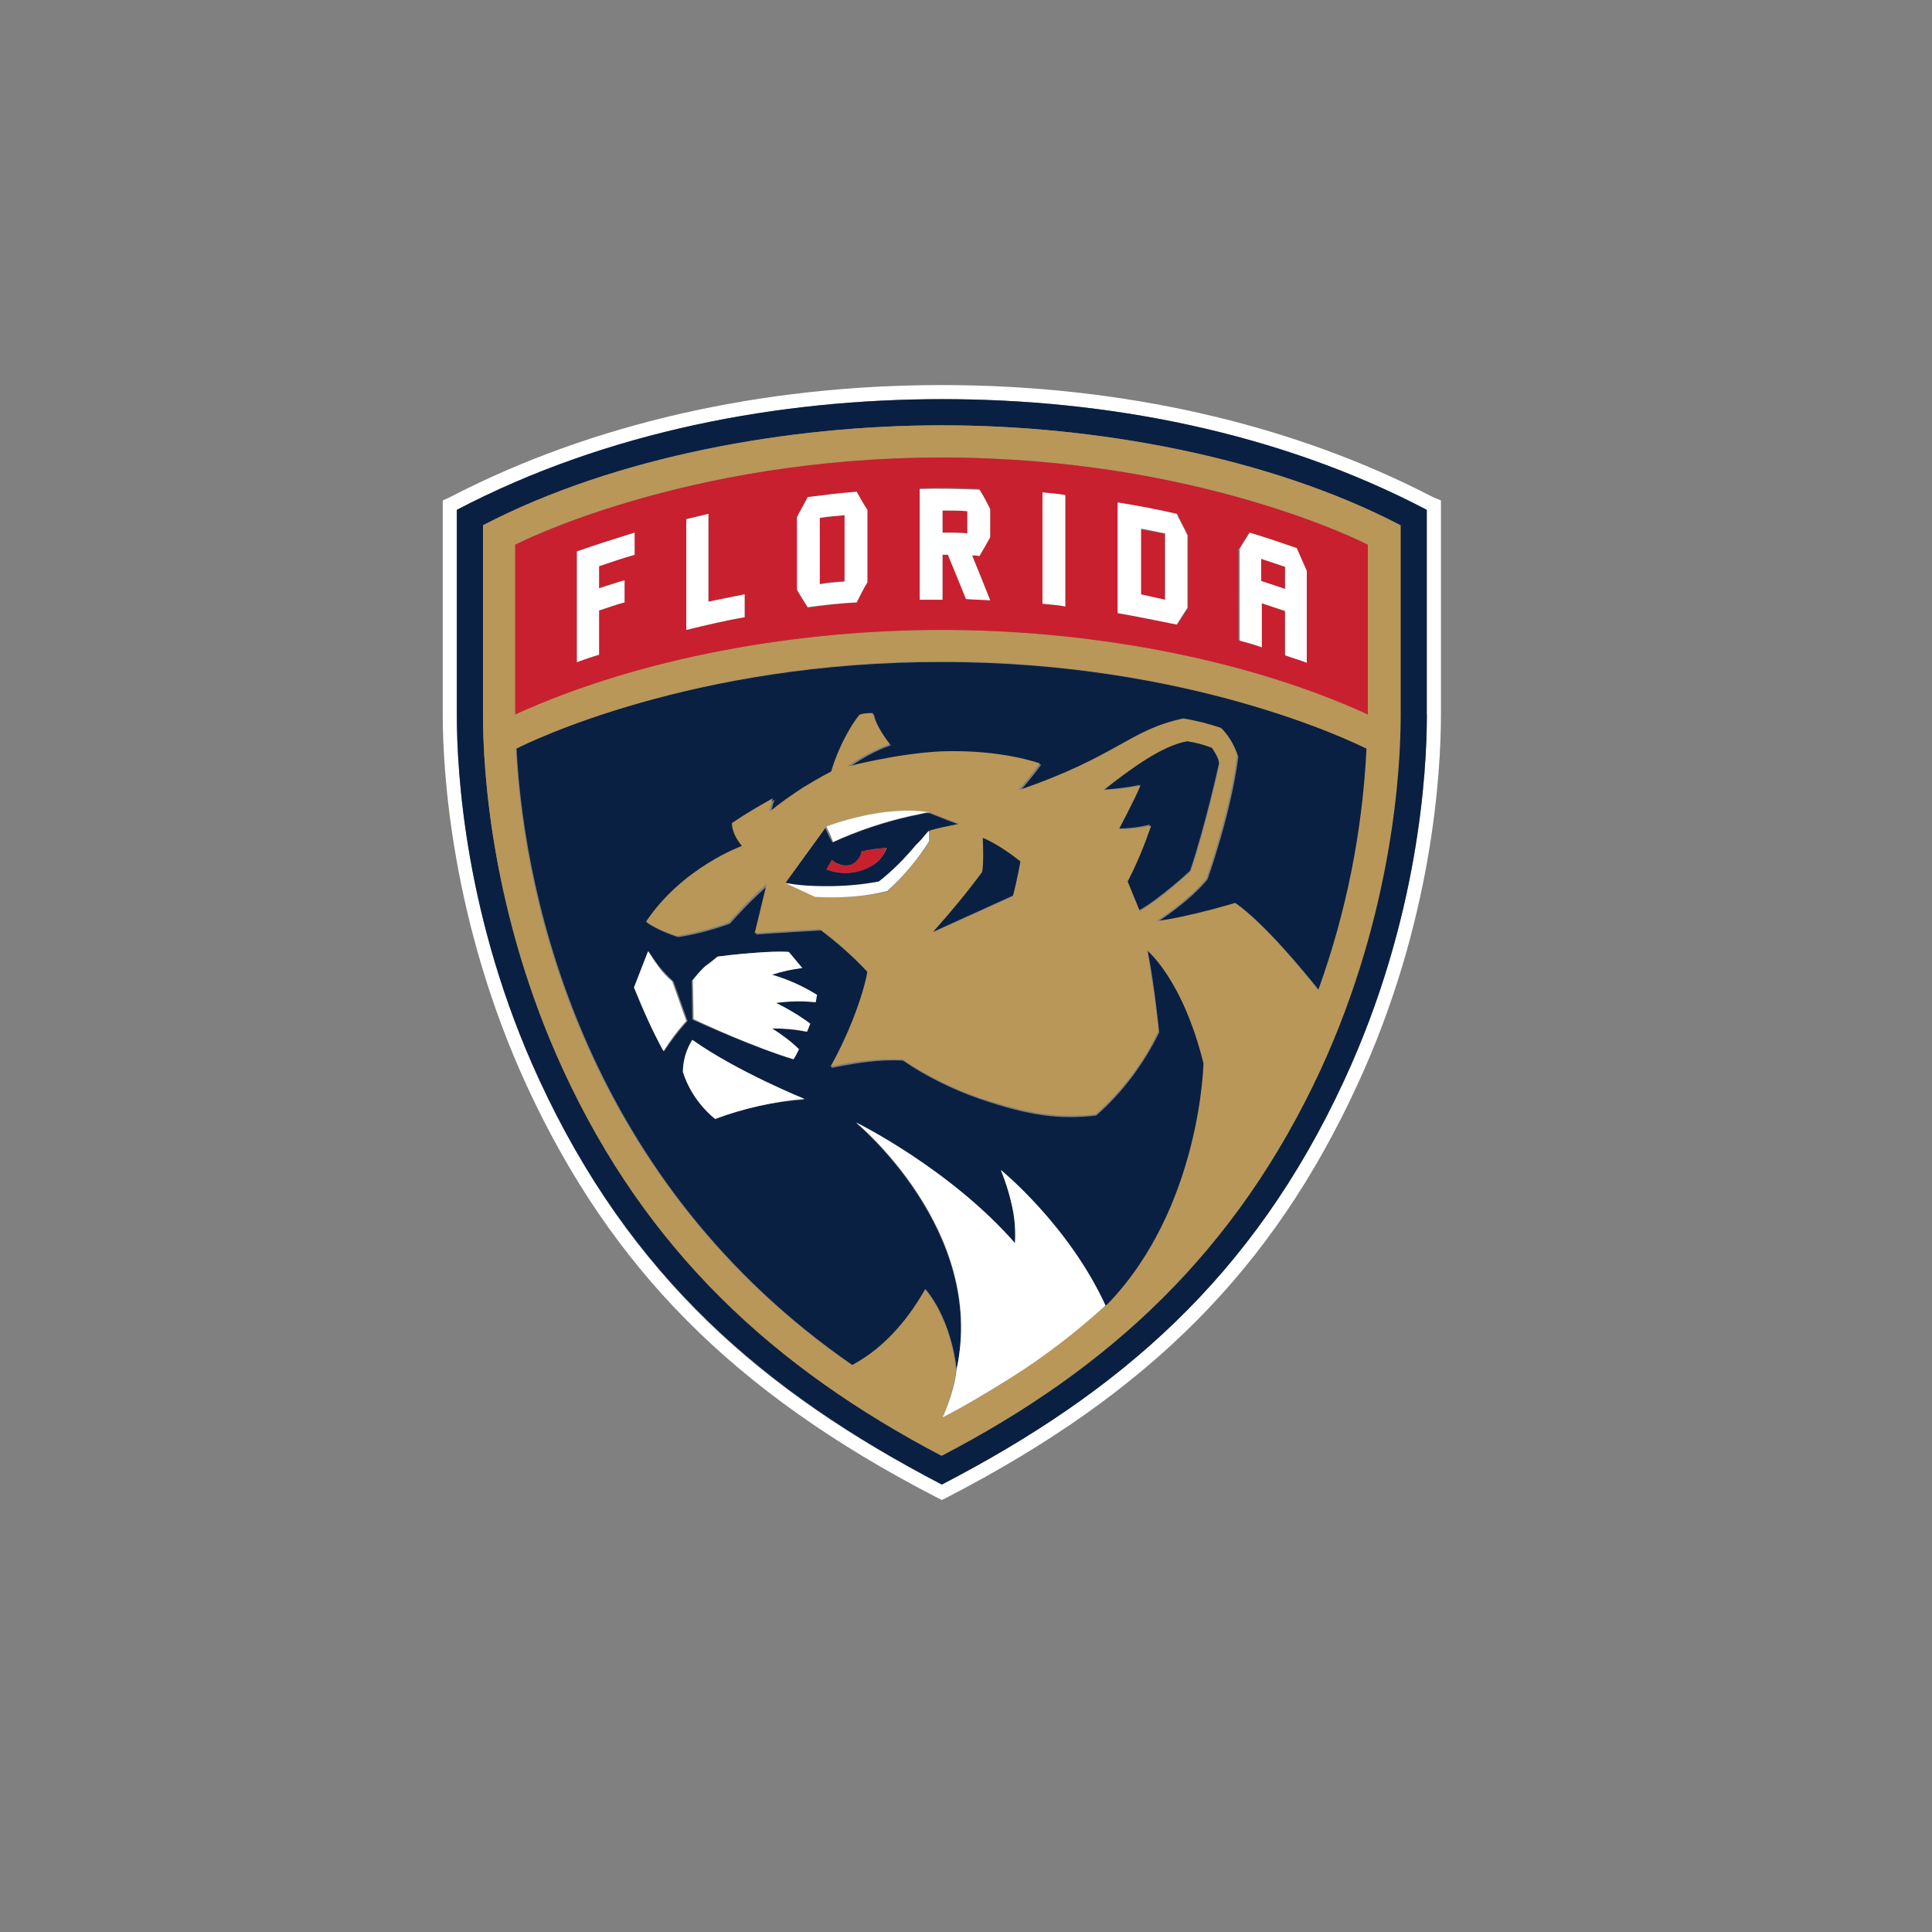 <?xml version="1.0" encoding="utf-8"?>
<!-- Generator: Adobe Illustrator 19.2.1, SVG Export Plug-In . SVG Version: 6.00 Build 0)  -->
<svg version="1.1" xmlns="http://www.w3.org/2000/svg" xmlns:xlink="http://www.w3.org/1999/xlink" x="0px" y="0px"
	 viewBox="0 0 288 288" style="enable-background:new 0 0 288 288;" xml:space="preserve">
<rect x="0" y="0" width="288" height="288" fill="#808080" stroke="none"/>
<style type="text/css">
	.st0{display:none;}
	.st1{display:inline;}
	.st2{fill:#EF3E42;}
	.st3{fill:#004B8D;}
	.st4{fill:#D7CA9E;}
	.st5{fill:#A03123;}
	.st6{fill-rule:evenodd;clip-rule:evenodd;fill:#FFFFFF;}
	.st7{fill-rule:evenodd;clip-rule:evenodd;fill:#1E3B6E;}
	.st8{fill-rule:evenodd;clip-rule:evenodd;fill:#BE2132;}
	.st9{fill-rule:evenodd;clip-rule:evenodd;fill:#E19D26;}
	.st10{fill:#DC4329;}
	.st11{fill:#DC4A26;}
	.st12{fill:#231F20;}
	.st13{fill:#FFFFFF;}
	.st14{fill:#050404;}
	.st15{fill:#263C82;}
	.st16{fill:#CC3533;}
	.st17{fill:#E82F4D;}
	.st18{fill:#010101;}
	.st19{fill:#C1C8CF;}
	.st20{fill:#365A8B;}
	.st21{fill:#29417C;}
	.st22{fill:#F47920;}
	.st23{fill:#FAA61A;}
	.st24{fill:#CCCCCC;}
	.st25{fill:#002B54;}
	.st26{fill:#ED1C24;}
	.st27{opacity:0.3;fill:#002B54;}
	.st28{fill:#020303;}
	.st29{fill:#1B9ED8;}
	.st30{fill:#189DD8;}
	.st31{fill:#43748F;}
	.st32{fill:#EB3947;}
	.st33{fill:#EB3A47;}
	.st34{fill:#44758F;}
	.st35{fill:#1F9ED8;}
	.st36{fill:#FCFDFD;}
	.st37{fill:#020202;}
	.st38{fill:#E83543;}
	.st39{fill-rule:evenodd;clip-rule:evenodd;fill:#C1A677;}
	.st40{fill-rule:evenodd;clip-rule:evenodd;fill:#212F55;}
	.st41{fill-rule:evenodd;clip-rule:evenodd;fill:#AB285C;}
	.st42{fill-rule:evenodd;clip-rule:evenodd;fill:#014A67;}
	.st43{fill:#F47A39;}
	.st44{fill-rule:evenodd;clip-rule:evenodd;fill:#242052;}
	.st45{fill:#123B35;}
	.st46{display:inline;fill:#DB2732;}
	.st47{display:inline;fill:#1D3665;}
	.st48{fill-rule:evenodd;clip-rule:evenodd;}
	.st49{fill:#F58220;}
	.st50{fill:#1A3562;}
	.st51{fill:#036B66;}
	.st52{fill:#C4CDD3;}
	.st53{fill:#EB1F4E;}
	.st54{display:inline;fill:#C4203B;}
	.st55{display:inline;fill:#164883;}
	.st56{display:inline;fill:#90BCE5;}
	.st57{display:inline;fill:#1B2F5B;}
	.st58{fill:#144983;}
	.st59{fill:#CD1F43;}
	.st60{fill:#1A459D;}
	.st61{fill:#0A2042;}
	.st62{fill:#D92E27;}
	.st63{display:inline;fill:#CF1F45;}
	.st64{fill-rule:evenodd;clip-rule:evenodd;fill:#D7CA9E;}
	.st65{fill:#1E3B6E;}
	.st66{fill:#39B54A;}
	.st67{fill:#E19D26;}
	.st68{fill:#BE2132;}
	.st69{fill:#EF5426;}
	.st70{display:inline;fill:#FFFFFF;}
	.st71{display:inline;fill:#E31837;}
	.st72{display:inline;fill:#E21D37;}
	.st73{display:inline;fill:#005596;}
	.st74{display:inline;fill:#CC3533;}
	.st75{display:inline;fill:#E82F4D;}
	.st76{display:inline;fill:#010101;}
	.st77{display:inline;fill:#2A398B;}
	.st78{fill:#999999;}
	.st79{display:inline;fill:#999999;}
	.st80{display:inline;fill:#041E41;}
	.st81{display:inline;fill:#D4451D;}
	.st82{display:inline;fill:#EA7200;}
	.st83{display:inline;fill:#BDBBBB;}
	.st84{fill:#041E41;}
	.st85{fill:none;stroke:#000000;stroke-width:0.34;}
	.st86{fill:#D4451D;}
	.st87{fill:#EA7200;}
	.st88{fill:#BDBBBB;}
	.st89{fill:none;stroke:#EA7200;stroke-width:0;stroke-linecap:round;stroke-linejoin:round;}
	.st90{fill:#9C9FA1;}
	.st91{fill-rule:evenodd;clip-rule:evenodd;fill:#333290;}
	.st92{fill:#005B9B;}
	.st93{fill:#EF4043;}
	.st94{fill-rule:evenodd;clip-rule:evenodd;fill:#09A2DD;}
	.st95{fill-rule:evenodd;clip-rule:evenodd;fill:#43758E;}
	.st96{fill-rule:evenodd;clip-rule:evenodd;fill:#FCEE1E;}
	.st97{fill-rule:evenodd;clip-rule:evenodd;fill:#EE3441;}
	.st98{fill:#B89760;}
	.st99{fill:#D52D47;}
	.st100{fill-rule:evenodd;clip-rule:evenodd;fill:#0B2242;}
	.st101{fill:#F37938;}
	.st102{fill:#164883;}
	.st103{fill:#8E6D2A;}
	.st104{fill-rule:evenodd;clip-rule:evenodd;fill:#1A314F;}
	.st105{fill-rule:evenodd;clip-rule:evenodd;fill:#8F3326;}
	.st106{fill-rule:evenodd;clip-rule:evenodd;fill:#B68E64;}
	.st107{fill:#03493B;}
	.st108{fill:#FCC158;}
	.st109{fill:#BB544F;}
	.st110{fill:#D0B04A;}
	.st111{fill-rule:evenodd;clip-rule:evenodd;fill:#B6A269;}
	.st112{fill-rule:evenodd;clip-rule:evenodd;fill:#001F5B;}
	.st113{fill:#1D3665;}
	.st114{fill:#FFFFFF;stroke:#FFFFFF;stroke-width:0.16;}
	.st115{fill:#004666;}
	.st116{fill:none;stroke:#037062;stroke-width:2.82;}
	.st117{fill:#BCCBD2;}
	.st118{fill:#037062;}
	.st119{fill:#E63248;}
	.st120{fill:none;stroke:#E63248;stroke-width:0.283;}
	.st121{fill:none;stroke:#037062;stroke-width:1.099;}
	.st122{fill:none;stroke:#BCCBD2;stroke-width:4.936;}
	.st123{fill:#FCEE21;}
	.st124{fill:#FCEE23;}
	.st125{fill:#C4203B;}
	.st126{fill:#193661;}
	.st127{fill:#164884;}
	.st128{fill:#CF1F44;}
	.st129{fill:#0A2042;stroke:#010101;stroke-width:0.213;}
	.st130{fill:#CF1F45;}
	.st131{fill:#1E3160;}
	.st132{fill:#BA202E;}
	.st133{fill:#212759;}
	.st134{fill:#BA1F31;}
	.st135{fill:#7BBCE8;}
	.st136{fill:#FED208;}
	.st137{fill:#6DB3E3;}
	.st138{fill:#FFCE04;}
	.st139{fill:#1B2F5B;}
	.st140{fill:#90BCE5;}
	.st141{fill:#D8782C;}
	.st142{fill:#C49C6F;}
	.st143{fill:#F04B23;}
	.st144{display:inline;fill-rule:evenodd;clip-rule:evenodd;fill:#F58220;}
	.st145{fill:#094F91;}
	.st146{fill:#DB2732;}
	.st147{fill:none;}
	.st148{fill:#00174A;}
	.st149{fill:none;stroke:#FFFFFF;stroke-width:3;stroke-miterlimit:10;}
	.st150{fill:none;stroke:#000000;stroke-width:0.105;stroke-linecap:round;stroke-linejoin:round;}
	.st151{fill:#25358E;}
	.st152{fill:#ED1C2E;}
	.st153{fill:#FFFFFF;stroke:#000000;stroke-width:0.329;stroke-linecap:round;stroke-linejoin:round;}
	.st154{display:inline;fill-rule:evenodd;clip-rule:evenodd;fill:#00174A;}
	.st155{fill:#0D2240;}
	.st156{display:inline;fill:#8EC641;}
	.st157{fill:#182D56;}
	.st158{fill:#BE323A;}
	.st159{fill:#C62034;}
	.st160{fill:#0B1437;}
	.st161{fill:#EC2135;}
	.st162{fill:#8EC641;}
	.st163{fill-rule:evenodd;clip-rule:evenodd;fill:#332312;}
	.st164{fill:#E4E5E6;}
	.st165{clip-path:url(#XMLID_4225_);}
	.st166{clip-path:url(#XMLID_4226_);fill:url(#XMLID_4227_);}
	.st167{clip-path:url(#XMLID_4228_);}
	.st168{clip-path:url(#XMLID_4229_);fill:url(#XMLID_4230_);}
	.st169{clip-path:url(#XMLID_4231_);}
	.st170{clip-path:url(#XMLID_4232_);fill:url(#XMLID_4233_);}
	.st171{clip-path:url(#XMLID_4234_);}
	.st172{clip-path:url(#XMLID_4235_);fill:url(#XMLID_4236_);}
	.st173{clip-path:url(#XMLID_4237_);}
	.st174{clip-path:url(#XMLID_4238_);fill:url(#XMLID_4239_);}
	.st175{clip-path:url(#XMLID_4240_);}
	.st176{clip-path:url(#XMLID_4241_);fill:url(#XMLID_4242_);}
	.st177{clip-path:url(#XMLID_4243_);}
	.st178{clip-path:url(#XMLID_4244_);fill:url(#XMLID_4245_);}
	.st179{clip-path:url(#XMLID_4246_);}
	.st180{clip-path:url(#XMLID_4247_);fill:url(#XMLID_4248_);}
	.st181{fill:#A4A9AD;}
	.st182{fill:#F05123;}
	.st183{fill:#8E744B;}
	.st184{fill:#EEE0C6;}
	.st185{fill:#8F182B;}
	.st186{fill:#FFC526;}
	.st187{fill:#B0B8BC;}
	.st188{fill:#FCBB30;}
	.st189{fill:#E21D38;}
	.st190{fill:#FFC759;}
	.st191{fill:#E03B3F;}
	.st192{fill:#8E8F92;}
	.st193{fill:#E13B3F;}
	.st194{fill:#FDDF0A;}
	.st195{fill:#E7AA23;}
	.st196{fill:#F37321;}
	.st197{fill:#008056;}
	.st198{fill:#E2293A;}
	.st199{fill:#1F438B;}
	.st200{fill:#005588;}
	.st201{fill:#A7B2B8;}
	.st202{fill:#8C2A43;}
	.st203{fill:#1C2D5B;}
	.st204{fill:#0C724D;}
	.st205{fill:#232020;}
	.st206{fill:#A8ABAD;}
	.st207{fill:#EB2627;}
	.st208{fill:#E56C25;}
	.st209{fill:#203C73;}
	.st210{fill:#B99758;}
	.st211{fill:#C8202F;}
	.st212{fill:#EEE3C6;}
	.st213{fill:#045937;}
	.st214{fill:#C02C38;}
	.st215{fill:#EEB41E;}
	.st216{fill:#F37E2F;}
	.st217{fill:#01549C;}
	.st218{fill:#0862AB;}
	.st219{fill:#E43B40;}
	.st220{fill:#DF1E38;}
	.st221{fill:#CD9C2B;}
	.st222{fill:#F47A3E;}
	.st223{fill:#FBB516;}
	.st224{fill:#E97424;}
	.st225{fill:#056D75;}
	.st226{fill:#142048;}
	.st227{fill:#FFC429;}
	.st228{fill:#114B9D;}
	.st229{fill:#213065;}
	.st230{fill:#1D2859;}
	.st231{fill:#A8AAAD;}
	.st232{fill:#1D427C;}
	.st233{fill:#153055;}
	.st234{fill:#AFB0B3;}
	.st235{fill:#20396F;}
	.st236{fill:#BE3138;}
	.st237{fill:#B4975A;}
	.st238{fill:#344042;}
	.st239{fill:#14244C;}
	.st240{fill:#D0202D;}
	.st241{fill:#A9A9AD;}
	.st242{fill:#1D3261;}
	.st243{fill:#811423;}
	.st244{fill:#6F6E76;}
	.st245{fill:#C62031;}
</style>
<g id="Layer_5" class="st0">
</g>
<g id="Layer_3">
</g>
<g id="Layer_4">
	<g id="XMLID_3147_">
		<path id="XMLID_3205_" class="st13" d="M212.7,106.6c0,8.4-1.2,30.4-12.3,54.4c-13.6,29.4-33.6,46.6-60,60.3
			c-26.7-13.8-46.5-31-60-60.3c-11.1-24-12.3-46-12.3-54.4V76c22.5-11.7,48.1-16.5,72.3-16.5c24.4,0,49.9,4.8,72.2,16.5V106.6z
			 M213.6,74.1c-21-10.9-46.3-16.7-73.2-16.7c-27,0-52.3,5.8-73.3,16.7L66,74.6v31.9c0,8.5,1.3,30.9,12.5,55.3
			c12.6,27.3,30.8,45.7,60.9,61.3l1,0.5l1-0.5c30.1-15.6,48.3-34,60.9-61.3c11.3-24.4,12.5-46.8,12.5-55.3V74.6L213.6,74.1z"/>
		<path id="XMLID_3201_" class="st18" d="M138.5,121.2c-0.3,0-0.6,0-0.9,0.1C137.9,121.2,138.2,121.2,138.5,121.2z M123.8,124.6
			l0.5,0.9L123.8,124.6z M137.1,121.3c-0.4,0.1-0.9,0.2-1.4,0.3C136.3,121.5,136.7,121.4,137.1,121.3L137.1,121.3z"/>
		<path id="XMLID_3190_" class="st61" d="M208.7,106.6c0,8.1-1.2,29.5-11.9,52.8c-12.5,27.1-31.5,44.6-56.5,57.6
			C115.6,204,96.5,186.6,84,159.4C73.2,136.1,72,114.7,72,106.6V78.3c19.8-10.3,45.6-14.9,68.4-14.9c22.6,0,48.6,4.6,68.3,14.9
			V106.6z M68.1,76v30.6c0,8.4,1.2,30.4,12.3,54.4c13.5,29.2,33.4,46.4,60,60.3c26.4-13.7,46.4-30.8,60-60.3
			c11.1-24,12.3-46,12.3-54.4V76c-22.3-11.7-47.9-16.5-72.2-16.5C116.3,59.5,90.6,64.2,68.1,76z M129.5,129.3c-2,1-4.3,1.1-6.3,0.3
			c0,0,0.4-0.7,0.8-1.4c0.8,0.7,1.9,1,2.9,0.7c0.8-0.4,1.4-1.1,1.6-2c1.2-0.3,2.4-0.4,3.7-0.5C131.7,127.7,130.8,128.7,129.5,129.3
			L129.5,129.3z M142.9,122.9c-0.5-0.2-1.1-0.4-1.6-0.6c-1.5-0.6-2.8-1.1-2.8-1.1c-0.3,0-0.6,0-0.9,0.1c-0.2,0-0.4,0.1-0.5,0.1
			c-0.4,0.1-0.9,0.2-1.4,0.3c-4,0.9-7.9,2.2-11.6,3.9l-0.5-0.9l-0.6-1.3l-6.1,8.4c2,0.4,4.1,0.5,6.2,0.5c2.6,0,5.2-0.2,7.8-0.7
			c2-1.7,3.9-3.5,5.6-5.4c0.5-0.5,0.9-1,1.2-1.3c0.4-0.5,0.7-0.8,0.8-0.9C140,123.4,141.1,123.2,142.9,122.9L142.9,122.9z
			 M140.4,211.5c3.5-1.8,6.8-3.8,10-5.8C147.2,207.7,143.9,209.7,140.4,211.5L140.4,211.5z M96.7,141.8c0.4,0.6,0.9,1.4,1.5,2.2
			c0.7,0.8,1.4,1.6,2.2,2.3l2.1,5.9c-1.3,1.4-2.4,2.9-3.5,4.5c-1.7-3-3.1-6.2-4.3-9.5L96.7,141.8z M105.1,144c0.6-0.4,1.3-1,1.8-1.4
			c0,0,2.9-0.4,6-0.6c1.5-0.1,3.1-0.2,4.6-0.1l2,2.4c-1.5,0.1-3,0.5-4.5,1c2.4,0.7,4.6,1.7,6.7,3l-0.2,1.1c-2-0.2-3.9-0.1-5.9,0.1
			c1.8,0.9,3.5,1.9,5.1,3.1c-0.2,0.4-0.3,0.8-0.5,1.2c-1.7-0.3-3.5-0.5-5.2-0.5c1.4,0.9,2.8,2,4.1,3.1c-0.5,1-0.9,1.5-0.9,1.5
			c-5.9-1.8-13.1-5.1-15-5.9l-0.1-5.8C103.8,145.4,104.4,144.7,105.1,144L105.1,144z M106.6,166.8c-2.2-1.8-3.9-4.3-4.8-7
			c0-1.7,0.6-3.3,1.5-4.7c6.5,4.6,16.7,8.8,16.7,8.8C115.4,164.2,110.9,165.2,106.6,166.8L106.6,166.8z M77,111.6
			c1.2,23,10.7,64.7,50.1,91.9c5.2-2.8,8.8-7.5,10.9-11.3c4.1,5,4.6,12,4.6,12c4.4-20.8-15-36.8-15-36.8s14,6.8,23.7,18
			c0.1-1.6,0-3.3-0.3-4.9c-0.4-2.1-1-4.1-1.8-6c0,0,10.1,8.2,15.6,20.4c0.1-0.1,0.3-0.2,0.4-0.3c13.9-14.4,14.3-35.9,14.3-35.9
			c-3-12.5-8.4-16.9-8.4-16.9c1.1,5.7,1.7,12.1,1.7,12.1c-2.3,4.7-5.5,9-9.4,12.4c-5.4,0.6-9.8,0.1-17.4-2.5
			c-4-1.4-7.9-3.3-11.4-5.7c-1.8-0.1-3.6,0-5.3,0.2c-2.5,0.3-5.4,0.9-5.4,0.9c3.3-5.7,5.2-11.6,5.5-14.2c-2.1-2.3-4.5-4.4-7-6.3
			c-5.4,0.3-9.7,0.6-9.7,0.6l1.8-7.3c0,0-1.2,1-2.6,2.4c-1.5,1.5-3.1,3.3-3.1,3.3c-2.5,0.9-5.1,1.6-7.7,2c-1.6-0.5-3.2-1.2-4.6-2.1
			c5.5-8.1,14.3-11.3,14.3-11.3c-1.6-1.9-1.5-3.4-1.5-3.4c2.3-1.5,4.3-2.7,6.2-3.7c-0.3,0.6-0.4,1.3-0.6,2c1.6-1.3,3.3-2.5,5-3.6
			c2.1-1.3,4.2-2.4,4.2-2.4c1.4-4.4,3.7-8,4.3-8.5c0.6-0.1,1.2-0.2,1.9-0.2c0.2,1.5,1.8,3.8,2.5,4.6c-2.3,0.8-4.4,2-6.4,3.4
			c0,0,7.5-2,14.2-2.2c9-0.3,14.6,1.7,14.6,1.7c-1,1.4-2.1,2.7-3.2,4c14.9-5.1,16.5-9,24.6-10.7c1.9,0.3,3.8,0.8,5.6,1.4
			c1.1,1.2,1.9,2.6,2.4,4.1c-1.1,8.6-4.6,18.3-4.6,18.3c-2.7,3.3-7.4,6.3-7.4,6.3c4.7-0.6,11.7-2.7,11.7-2.7c4.3,3.1,10,10,12.4,13
			c4.2-11.6,6.6-23.7,7.3-36c-2-1-26.5-13-63.4-13C103.4,98.6,78.9,110.6,77,111.6z M169.8,135.7c3.2-1.8,7.6-5.9,7.6-5.9
			c2.3-6.8,4.3-16,4.3-16c0-0.9-1.1-2.4-1.1-2.4c-1.2-0.4-2.4-0.8-3.7-1c-3.7,0.6-8.6,4.3-12.5,7.3c1.9-0.1,3.7-0.3,5.5-0.7
			c-0.7,1.8-3.2,6.5-3.2,6.5c1.6,0,3.2-0.2,4.7-0.6c-1,2.8-2.2,5.6-3.5,8.3L169.8,135.7z"/>
		<path id="XMLID_3189_" class="st210" d="M136.7,126c-1.8,1.9-3.6,3.7-5.6,5.4c-2.6,0.5-5.2,0.7-7.8,0.7c2.6,0,5.2-0.2,7.8-0.7
			C133,129.8,134.9,127.9,136.7,126z"/>
		<path id="XMLID_3182_" class="st210" d="M203.9,81.2v25.3c-19.1-8.7-42.7-12.6-63.5-12.6c-21,0-44.5,3.9-63.6,12.6V81.2
			c0,0,25.1-13,63.6-13C178.9,68.2,203.9,81.2,203.9,81.2z M146.4,130.1c0.3-1.3,0.1-5.1,0.1-5.1s2.2,0.8,5.6,3.5
			c0,0-0.5,2.5-1.1,5.1l-11.9,5.4C141.7,136.1,144.1,133.2,146.4,130.1L146.4,130.1z M138.6,123.8c0,0.5,0,1.1,0,1.6
			c-1.6,2.6-4.4,5.7-6.2,7.5c-3.6,0.8-7.2,1-10.8,0.8l-4.5-2.1l6.1-8.4c0,0,8.4-3.3,15.4-2.1c0,0,1.3,0.5,2.8,1.1
			c0.5,0.2,1.1,0.4,1.6,0.6C141.1,123.2,140,123.4,138.6,123.8c-0.1,0.1-0.4,0.4-0.8,0.9C138.2,124.3,138.5,123.9,138.6,123.8
			L138.6,123.8z M166.8,123.6c0,0,2.5-4.7,3.2-6.5c-1.8,0.3-3.7,0.6-5.5,0.7c3.9-3.1,8.8-6.7,12.5-7.3c1.3,0.2,2.5,0.5,3.7,1
			c0,0,1.1,1.5,1.1,2.4c0,0-2,9.2-4.3,16c0,0-4.4,4.1-7.6,5.9l-1.8-4.4c1.4-2.7,2.5-5.4,3.5-8.3C170,123.4,168.4,123.6,166.8,123.6
			L166.8,123.6z M196.5,147.6c-2.4-3-8-9.9-12.4-13c0,0-6.9,2.1-11.7,2.7c0,0,4.7-3,7.4-6.3c0,0,3.5-9.7,4.6-18.4
			c-0.4-1.5-1.2-2.9-2.4-4.1c-1.8-0.6-3.7-1.1-5.6-1.4c-8.1,1.7-9.7,5.6-24.6,10.7c1.1-1.3,2.2-2.6,3.2-4c0,0-5.6-2.1-14.6-1.8
			c-6.7,0.3-14.2,2.3-14.2,2.3c2-1.4,4.1-2.5,6.4-3.4c-0.7-0.9-2.3-3.2-2.5-4.6c-0.6,0-1.2,0-1.9,0.2c-0.6,0.5-3,4.1-4.3,8.5
			c0,0-2.1,1.1-4.2,2.4c-1.7,1.1-3.4,2.3-5,3.6c0.1-0.7,0.3-1.4,0.5-2c-1.8,1-3.9,2.2-6.1,3.7c0,0-0.1,1.5,1.5,3.4
			c0,0-8.9,3.2-14.3,11.3c1.4,0.9,3,1.6,4.6,2.1c2.6-0.4,5.2-1.1,7.7-2c0,0,1.7-1.9,3.1-3.3c1.4-1.4,2.6-2.5,2.6-2.5l-1.8,7.4
			c0,0,4.3-0.3,9.7-0.6c2.6,1.9,4.9,4,7.1,6.3c-0.4,2.6-2.3,8.5-5.5,14.2c0,0,2.9-0.7,5.4-0.9c1.8-0.2,3.6-0.2,5.3-0.2
			c3.6,2.4,7.4,4.3,11.4,5.7c7.6,2.5,11.9,3.1,17.4,2.5c4-3.5,7.2-7.7,9.4-12.5c0,0-0.7-6.3-1.7-12c0,0,5.3,4.4,8.4,16.9
			c0,0-0.4,21.5-14.3,35.9c-0.1,0.1-0.3,0.2-0.4,0.3c-4.5,4-9.3,7.6-14.3,10.9c-3.2,2-6.5,4-10,5.8c0,0,1.8-3.8,2.1-7.2
			c0,0-0.5-7-4.6-12c-2.1,3.7-5.6,8.5-10.9,11.3c-39.4-27.2-49-68.8-50.1-91.9c2-1,26.5-13,63.4-13s61.4,12,63.4,13
			C203.1,123.9,200.7,136,196.5,147.6L196.5,147.6z M72,78.3v28.3c0,8.1,1.2,29.5,11.9,52.8c12.5,27.2,31.6,44.6,56.5,57.6
			c25-13,43.9-30.4,56.5-57.6c10.7-23.3,11.9-44.7,11.9-52.8V78.3C189,68,163,63.4,140.4,63.4C117.7,63.4,91.8,68,72,78.3z"/>
		<path id="XMLID_3168_" class="st211" d="M125.9,76.8c-1.3,0.1-2.5,0.3-3.7,0.4V87c1.2-0.2,2.4-0.3,3.7-0.4V76.8z M191.5,84.5
			c-1.2-0.4-2.4-0.8-3.6-1.2v3.3c1.2,0.4,2.4,0.8,3.6,1.2V84.5z M86,82.2c2.8-1,5.7-1.9,8.6-2.8v3.3c-1.8,0.5-3.5,1.1-5.3,1.7v3.3
			c1.3-0.5,2.5-0.9,3.8-1.2v3.3c-1.3,0.4-2.5,0.8-3.8,1.2v6.6c-1.1,0.4-2.2,0.7-3.3,1.1V82.2z M102.3,77.4c1.1-0.3,2.2-0.5,3.3-0.8
			v13.1c1.8-0.4,3.6-0.8,5.4-1.1V92c-2.9,0.5-5.8,1.2-8.7,1.9V77.4z M118.8,77.1c0.5-1,1.1-2,1.6-3c2.4-0.3,4.8-0.6,7.3-0.8
			c0.5,0.9,1,1.8,1.6,2.7v10.8c-0.6,1-1.1,2-1.6,3c-2.5,0.2-4.9,0.4-7.3,0.8c-0.5-0.9-1.1-1.8-1.6-2.7V77.1z M137.1,72.8
			c3-0.1,5.9-0.1,8.9,0.1c0.6,1,1.1,1.9,1.6,2.9V80c-0.5,1-1,1.9-1.6,2.8c-0.4,0-0.7-0.1-1.1-0.1c0.9,2.2,1.8,4.4,2.7,6.7
			c-1.2-0.1-2.4-0.1-3.6-0.2c-0.9-2.2-1.8-4.4-2.7-6.6h-0.8v6.6h-3.4V72.8z M155.4,73.5c1.2,0.1,2.3,0.2,3.4,0.4v16.5
			c-1.1-0.2-2.2-0.3-3.4-0.4V73.5z M166.7,74.9c2.9,0.5,5.8,1.1,8.8,1.7c0.5,1.1,1.1,2.1,1.6,3.2v10.8c-0.5,0.8-1.1,1.7-1.6,2.5
			c-2.9-0.7-5.8-1.3-8.8-1.7V74.9z M184.7,81.8c0.5-0.8,1-1.6,1.5-2.4c2.4,0.7,4.7,1.5,7,2.3c0.5,1.1,1,2.3,1.5,3.4v13.6
			c-1.1-0.4-2.2-0.8-3.2-1.1V91c-1.2-0.4-2.4-0.8-3.6-1.2v6.6c-1.1-0.4-2.2-0.7-3.3-1V81.8z M76.8,106.5
			c19.1-8.7,42.6-12.6,63.6-12.6c20.9,0,44.5,3.9,63.5,12.6V81.2c0,0-25-13-63.5-13c-38.5,0-63.6,13-63.6,13V106.5z M170,88.7
			l3.6,0.8v-9.9c-1.2-0.3-2.4-0.5-3.6-0.7L170,88.7z M144.2,76.2c-1.2-0.1-2.5-0.1-3.7-0.1v3.3c1.2,0,2.5,0,3.7,0.1V76.2z
			 M126.9,128.9c-1,0.3-2.1,0.1-2.9-0.7c-0.4,0.7-0.8,1.4-0.8,1.4c2.1,0.8,4.4,0.7,6.3-0.3c1.2-0.6,2.2-1.6,2.6-2.9
			c-1.2,0.1-2.5,0.3-3.7,0.5C128.3,127.8,127.7,128.5,126.9,128.9z"/>
		<path id="XMLID_3152_" class="st13" d="M118.3,157.9c0,0,0.4-0.6,0.8-1.5c-1.2-1.2-2.6-2.2-4-3.1c1.8,0,3.5,0.1,5.2,0.5
			c0.2-0.4,0.3-0.8,0.5-1.2c-1.6-1.2-3.3-2.2-5.1-3.1c2-0.3,3.9-0.3,5.9-0.1l0.2-1.1c-2.1-1.3-4.3-2.3-6.7-3c1.5-0.5,3-0.8,4.5-1
			l-2-2.4c-1.5-0.1-3.1,0-4.6,0.1c-3.1,0.2-6,0.6-6,0.6c-0.5,0.4-1.2,1-1.8,1.4c-0.7,0.6-1.3,1.3-1.9,2.1l0.1,5.8
			C105.2,152.8,112.4,156.1,118.3,157.9z M131,131.4c-2.6,0.5-5.2,0.7-7.8,0.7c-2.1,0-4.1-0.1-6.2-0.5l4.5,2.1
			c3.6,0.2,7.3,0,10.8-0.9c2.4-2.2,4.5-4.7,6.2-7.4c0-0.5,0-1.1,0-1.6c-0.1,0.1-0.4,0.4-0.8,0.9c-0.3,0.4-0.7,0.8-1.2,1.3
			C134.9,127.9,133.1,129.8,131,131.4L131,131.4z M101.8,159.8c0.9,2.8,2.6,5.2,4.8,7c4.3-1.6,8.8-2.6,13.3-3c0,0-10.1-4.1-16.7-8.8
			C102.3,156.4,101.8,158.1,101.8,159.8z M98.9,156.7c1-1.6,2.1-3.1,3.4-4.5l-2.1-5.9c-0.8-0.7-1.5-1.4-2.1-2.3
			c-0.6-0.8-1.1-1.6-1.5-2.2l-2.1,5.4C95.8,150.4,97.2,153.6,98.9,156.7z M173.7,89.4l-3.6-0.8v-9.8c1.2,0.2,2.4,0.5,3.6,0.7V89.4z
			 M177,90.6V79.8c-0.5-1.1-1.1-2.1-1.6-3.2c-2.9-0.7-5.8-1.2-8.8-1.7v16.5c2.9,0.5,5.8,1.1,8.8,1.7C175.9,92.3,176.5,91.4,177,90.6
			L177,90.6z M158.8,73.8c-1.1-0.2-2.2-0.3-3.4-0.4V90c1.2,0.1,2.3,0.2,3.4,0.4V73.8z M122.2,77.2c1.2-0.2,2.4-0.3,3.7-0.4v9.9
			c-1.3,0.1-2.5,0.2-3.7,0.4V77.2z M127.7,89.8c0.5-1,1-2,1.6-3V76c-0.6-0.9-1.1-1.8-1.6-2.7c-2.5,0.2-4.9,0.5-7.3,0.8
			c-0.5,1-1.1,2-1.6,3v10.8c0.5,0.9,1.1,1.8,1.6,2.6C122.8,90.2,125.2,89.9,127.7,89.8L127.7,89.8z M188,83.3
			c1.2,0.4,2.4,0.8,3.6,1.2v3.3c-1.2-0.4-2.4-0.8-3.6-1.2V83.3z M188,89.9c1.2,0.4,2.4,0.8,3.6,1.2v6.6c1.1,0.4,2.2,0.7,3.2,1.1
			V85.1c-0.5-1.1-1-2.3-1.5-3.4c-2.3-0.8-4.7-1.6-7-2.3c-0.5,0.8-1,1.6-1.5,2.4v13.7c1.1,0.3,2.2,0.6,3.3,1V89.9z M89.3,91
			c1.3-0.4,2.5-0.9,3.8-1.2v-3.3c-1.3,0.4-2.5,0.8-3.8,1.2v-3.3c1.8-0.6,3.5-1.2,5.3-1.7v-3.3c-2.9,0.9-5.7,1.8-8.6,2.8v16.5
			c1.1-0.4,2.2-0.8,3.3-1.1V91z M140.5,76.1c1.2,0,2.5,0,3.7,0.1v3.3c-1.2-0.1-2.5-0.1-3.7-0.1V76.1z M140.5,82.7h0.8
			c0.9,2.2,1.8,4.4,2.7,6.6c1.2,0.1,2.4,0.1,3.6,0.2c-0.9-2.3-1.8-4.5-2.7-6.7c0.4,0,0.7,0,1.1,0.1c0.6-1,1.1-1.9,1.6-2.8v-4.2
			c-0.5-1-1-2-1.6-2.9c-3-0.1-5.9-0.2-8.9-0.1v16.5h3.4V82.7z M111,88.6c-1.8,0.4-3.6,0.7-5.4,1.1V76.6l-3.3,0.8v16.5
			c2.9-0.7,5.8-1.4,8.7-1.9V88.6z"/>
		<path id="XMLID_3151_" class="st61" d="M152.1,128.4c-3.4-2.7-5.6-3.5-5.6-3.5s0.2,3.9-0.1,5.1c-2.3,3.1-4.7,6-7.3,8.9l11.9-5.4
			C151.7,130.9,152.1,128.4,152.1,128.4z"/>
		<path id="XMLID_3148_" class="st13" d="M124.2,125.5c3.7-1.7,7.6-3,11.6-3.9c0.5-0.1,1-0.2,1.4-0.3c0.2,0,0.4-0.1,0.5-0.1
			c0.3-0.1,0.6-0.1,0.9-0.1c-7-1.2-15.4,2.1-15.4,2.1l0.6,1.3L124.2,125.5z M149.2,174.4c0.8,2,1.4,4,1.8,6c0.3,1.6,0.4,3.3,0.3,4.9
			c-9.7-11.1-23.7-18-23.7-18s19.5,16,15,36.8c-0.3,3.4-2.1,7.2-2.1,7.2c3.5-1.8,6.8-3.8,10-5.8c5.1-3.2,9.9-6.9,14.3-10.9
			C159.3,182.6,149.2,174.4,149.2,174.4L149.2,174.4z"/>
	</g>
</g>
<g id="Watermark">
</g>
</svg>
